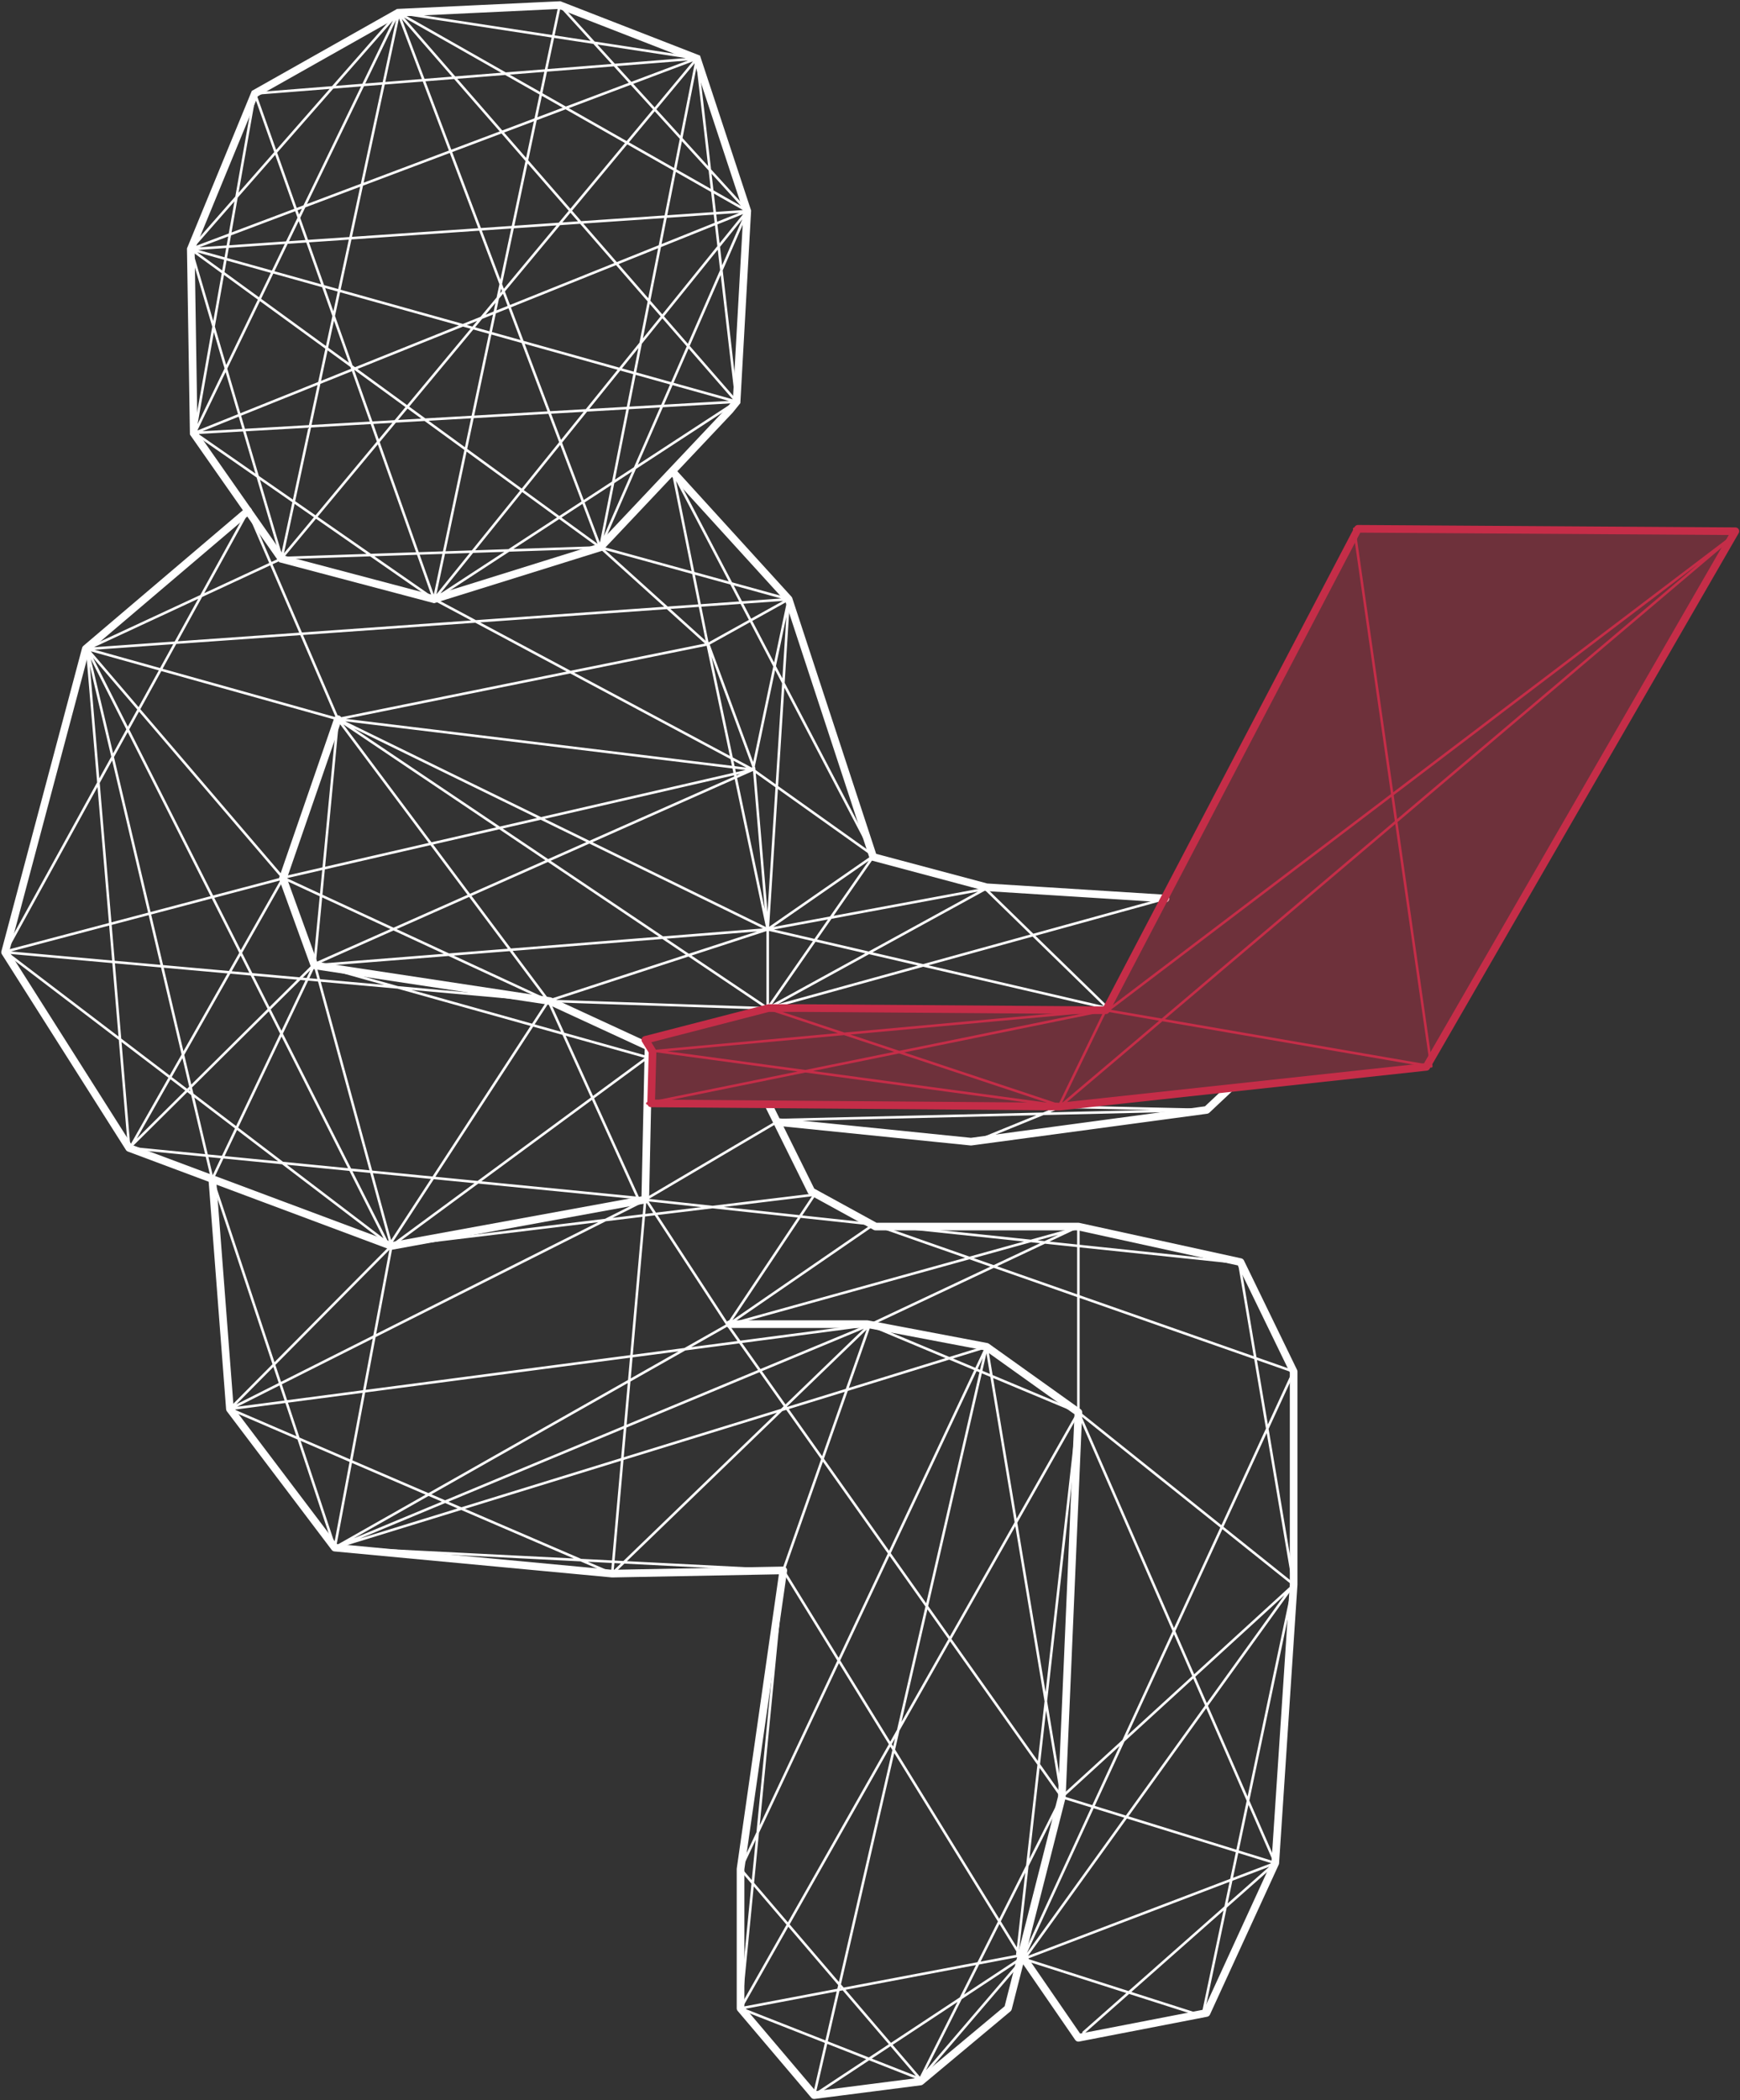 <svg width="684" height="825" viewBox="0 0 684 825" fill="none" xmlns="http://www.w3.org/2000/svg">
<rect x="0" y="0" width="684" height="825" fill="#333333" stroke="none"/>
<path d="M97.529 200.653L33.73 254.862L2 374.041L50.782 450.931L153.867 489.435L253.653 471.202L254.951 411.137L216.157 393.23L123.6 379.211L111.211 345.044L132.819 282.499" stroke="white" stroke-width="3" stroke-linecap="round" stroke-linejoin="round"/>
<path d="M416.928 434.732L383.237 448.465M305.412 439.974L474.358 435.998L416.202 434.732M34.258 254.929L50.782 450.93L250.796 470.587L215.589 393.166M34.258 254.929L152.831 489.434L215.589 393.166M34.258 254.929L111.211 344.802L215.589 393.166M215.589 393.166L2 374.041L97.529 200.653L132.819 282.498M215.589 393.166L301.789 396.082M215.589 393.166L132.819 282.498M132.819 282.498L123.6 379.211L301.789 365.057M132.819 282.498L301.789 365.057M132.819 282.498L301.789 396.082M132.819 282.498L278.169 253.092M301.789 365.057L278.169 253.092M301.789 365.057L435.564 396.082L387.401 349.166M301.789 365.057L310.043 235.388M301.789 365.057L343.484 336.14M301.789 365.057L387.401 349.166M278.169 253.092L235.971 215.013L310.043 235.388M278.169 253.092L310.043 235.388M278.169 253.092L264.539 185.451L343.484 336.14M310.043 235.388L295.955 302.326L343.484 336.14M343.484 336.14L301.789 396.082M301.789 396.082L387.401 349.166M458.18 352.963L301.79 396.082M278.57 253.463L296.427 301.729L301.788 365.012V396.08M170.644 235.385L100.175 36.754L273.978 22.974M170.644 235.385L220.038 2L293.753 82.901M170.644 235.385L293.753 82.901M170.644 235.385L289.559 157.806L156.509 4.996M110.713 219.205L75.003 97.879M75.003 97.879L293.751 82.901L76.55 170.067M75.003 97.879L273.977 22.974M75.003 97.879L156.508 4.996L76.55 170.067M75.003 97.879L235.969 215.011M75.003 97.879L289.557 157.806L76.55 170.067M156.509 6.376L110.715 219.205L273.978 22.974M293.753 82.901L156.509 4.996M273.978 22.974L156.509 4.996M156.509 4.996L235.972 215.011M76.55 170.067L100.174 36.754M235.972 215.011L293.754 82.901M235.972 215.011L273.98 22.974L289.56 157.807M110.715 219.206L235.97 215.012M76.551 170.068L170.643 235.387M170.646 235.386L295.957 302.324L132.82 282.496L34.26 254.928L111.213 219.205M50.969 451.19L111.211 345.042L2 373.845L153.867 489.432L123.672 378.717L83.453 463.129L34.258 254.928L310.043 235.386M123.671 378.718L295.954 302.324L111.21 344.801M301.789 365.056L215.59 393.165M83.454 463.13L131.593 607.926M131.593 607.926L307.921 616.869M131.593 607.926L341.853 520.458M131.593 607.926L286.059 520.458M131.593 607.926L153.868 489.433M131.593 607.926L387.846 529.04M307.921 616.869L402.017 769.616L361.731 816.659M307.921 616.869L291.111 788.924M307.921 616.869L341.853 520.458M361.731 816.659L291.111 788.924M361.731 816.659L291.111 734.147L387.846 529.04M361.731 816.659L417.41 705.908M291.111 788.924L404.053 767.529L320.028 823L387.846 529.04M291.111 788.924L423.918 554.784M341.853 520.458L423.918 554.784M341.853 520.458L90.379 553.466M341.853 520.458L240.65 618.138M341.853 520.458L423.918 481.81M423.918 554.784L399.929 767.585M423.918 554.784L508.534 622.432M423.918 554.784L501.312 731.834L417.41 705.908M423.918 554.784L423.918 482.279L286.059 520.458M508.534 622.432L402.612 769.533L472.724 791.931L508.534 622.432ZM508.534 622.432L487.137 496.055L343.485 480.973L286.059 520.458M286.059 520.458L320.195 469.288L153.868 489.433M286.059 520.458L417.41 705.908M286.059 520.458L253.94 471.228L90.379 553.466M153.868 489.433L90.379 553.466M153.868 489.433L254.559 415.337L123.673 378.717L50.783 450.929M90.379 553.466L240.65 618.138M417.41 705.908L387.846 529.04M305.413 440.711L253.654 471.2L240.65 618.138M425.951 798.388L501.309 731.835L402.015 769.617L508.531 538.771L343.482 480.975L254.43 471.377M417.409 705.907L508.533 622.622" stroke="white" stroke-linecap="round" stroke-linejoin="round"/>
<path d="M305.563 439.219C304.739 439.135 304.003 439.736 303.919 440.56C303.836 441.384 304.436 442.12 305.26 442.204L305.563 439.219ZM381.706 448.465L381.554 449.957C381.671 449.969 381.789 449.967 381.906 449.951L381.706 448.465ZM474.358 435.998L474.558 437.484C474.868 437.442 475.157 437.305 475.385 437.091L474.358 435.998ZM484.082 428.921C484.686 428.354 484.716 427.405 484.149 426.801C483.581 426.197 482.632 426.168 482.028 426.735L484.082 428.921ZM265.648 184.441C265.09 183.829 264.142 183.784 263.529 184.342C262.917 184.9 262.872 185.849 263.43 186.461L265.648 184.441ZM310.016 235.387L311.441 234.919C311.375 234.718 311.267 234.533 311.125 234.377L310.016 235.387ZM343.246 336.631L341.821 337.099C341.979 337.58 342.37 337.95 342.859 338.08L343.246 336.631ZM387.842 348.531L387.455 349.98C387.551 350.005 387.649 350.021 387.748 350.028L387.842 348.531ZM458.086 354.46C458.912 354.512 459.625 353.884 459.677 353.057C459.729 352.23 459.101 351.518 458.274 351.466L458.086 354.46ZM303.458 433.34C303.09 432.598 302.191 432.294 301.448 432.662C300.706 433.03 300.402 433.93 300.77 434.672L303.458 433.34ZM318.952 467.983L317.608 468.65C317.744 468.925 317.962 469.151 318.231 469.299L318.952 467.983ZM344.183 481.811L343.462 483.127C343.683 483.248 343.931 483.311 344.183 483.311V481.811ZM423.917 481.811L424.238 480.346C424.133 480.323 424.025 480.311 423.917 480.311V481.811ZM487.64 495.766L488.99 495.111C488.789 494.698 488.41 494.399 487.961 494.301L487.64 495.766ZM508.533 538.77H510.033C510.033 538.543 509.982 538.319 509.883 538.115L508.533 538.77ZM508.533 622.433L510.03 622.532C510.032 622.499 510.033 622.466 510.033 622.433H508.533ZM501.311 731.835L502.674 732.461C502.751 732.295 502.796 732.116 502.808 731.934L501.311 731.835ZM474.275 790.722L474.56 792.195C475.035 792.103 475.436 791.787 475.638 791.348L474.275 790.722ZM423.917 800.479L422.682 801.329C423.02 801.821 423.617 802.065 424.203 801.951L423.917 800.479ZM402.815 767.183C402.346 766.501 401.412 766.328 400.729 766.798C400.047 767.268 399.875 768.202 400.344 768.884L402.815 767.183ZM110.681 219.538L109.453 220.399L109.767 220.848L110.298 220.989L110.681 219.538ZM76.153 170.214L74.653 170.238L74.661 170.697L74.924 171.074L76.153 170.214ZM75.002 97.879L73.615 97.308L73.498 97.594L73.503 97.903L75.002 97.879ZM100.173 36.755L99.437 35.448L98.984 35.703L98.786 36.183L100.173 36.755ZM156.507 4.996L156.437 3.497L156.081 3.514L155.771 3.689L156.507 4.996ZM220.036 2L220.579 0.602L220.283 0.487L219.965 0.502L220.036 2ZM273.977 22.974L275.401 22.504L275.18 21.832L274.52 21.576L273.977 22.974ZM293.751 82.901L295.248 82.985L295.264 82.701L295.175 82.431L293.751 82.901ZM289.556 157.806L290.723 158.749L291.027 158.373L291.054 157.89L289.556 157.806ZM286.913 161.076L288.004 162.106L288.043 162.064L288.08 162.019L286.913 161.076ZM235.968 215.011L236.415 216.443L236.789 216.326L237.059 216.041L235.968 215.011ZM170.642 235.386L170.259 236.836L170.677 236.947L171.089 236.818L170.642 235.386ZM286.916 518.641C286.088 518.641 285.416 519.313 285.416 520.141C285.416 520.97 286.088 521.641 286.916 521.641V518.641ZM340.928 520.141L341.208 518.667C341.116 518.65 341.022 518.641 340.928 518.641V520.141ZM387.846 529.041L388.717 527.82C388.54 527.694 388.338 527.608 388.125 527.567L387.846 529.041ZM423.917 554.785L425.416 554.849C425.438 554.342 425.202 553.858 424.789 553.564L423.917 554.785ZM417.409 705.909L418.863 706.279C418.888 706.179 418.904 706.077 418.908 705.973L417.409 705.909ZM396.254 788.925L397.216 790.076C397.458 789.874 397.63 789.601 397.708 789.295L396.254 788.925ZM361.861 817.636L362.052 819.124C362.336 819.087 362.603 818.971 362.822 818.787L361.861 817.636ZM320.027 823.001L318.884 823.971C319.212 824.358 319.715 824.553 320.218 824.488L320.027 823.001ZM291.11 788.925H289.61C289.61 789.28 289.737 789.624 289.967 789.895L291.11 788.925ZM291.11 734.148L289.626 733.935C289.616 734.006 289.61 734.077 289.61 734.148H291.11ZM307.92 616.87L309.405 617.083C309.467 616.647 309.336 616.206 309.044 615.877C308.753 615.547 308.332 615.362 307.892 615.37L307.92 616.87ZM240.65 618.14L240.51 619.633C240.566 619.638 240.622 619.64 240.678 619.639L240.65 618.14ZM131.593 607.926L130.397 608.832C130.651 609.167 131.034 609.381 131.453 609.42L131.593 607.926ZM90.378 553.467L88.883 553.582C88.905 553.869 89.009 554.143 89.182 554.373L90.378 553.467ZM84.949 463.016C84.886 462.19 84.165 461.572 83.339 461.635C82.513 461.699 81.895 462.419 81.958 463.246L84.949 463.016ZM305.26 442.204L381.554 449.957L381.858 446.972L305.563 439.219L305.26 442.204ZM381.906 449.951L474.558 437.484L474.158 434.511L381.506 446.978L381.906 449.951ZM475.385 437.091L484.082 428.921L482.028 426.735L473.331 434.904L475.385 437.091ZM263.43 186.461L308.907 236.397L311.125 234.377L265.648 184.441L263.43 186.461ZM308.591 235.855L341.821 337.099L344.671 336.163L311.441 234.919L308.591 235.855ZM342.859 338.08L387.455 349.98L388.229 347.081L343.633 335.182L342.859 338.08ZM387.748 350.028L458.086 354.46L458.274 351.466L387.936 347.034L387.748 350.028ZM300.77 434.672L317.608 468.65L320.296 467.317L303.458 433.34L300.77 434.672ZM318.231 469.299L343.462 483.127L344.903 480.496L319.673 466.668L318.231 469.299ZM344.183 483.311H423.917V480.311H344.183V483.311ZM423.597 483.277L487.319 497.232L487.961 494.301L424.238 480.346L423.597 483.277ZM486.291 496.422L507.184 539.426L509.883 538.115L488.99 495.111L486.291 496.422ZM507.033 538.77V622.433H510.033V538.77H507.033ZM507.037 622.334L499.814 731.736L502.808 731.934L510.03 622.532L507.037 622.334ZM499.948 731.209L472.912 790.096L475.638 791.348L502.674 732.461L499.948 731.209ZM473.99 789.249L423.632 799.006L424.203 801.951L474.56 792.195L473.99 789.249ZM425.153 799.628L402.815 767.183L400.344 768.884L422.682 801.329L425.153 799.628ZM111.91 218.678L77.382 169.354L74.924 171.074L109.453 220.399L111.91 218.678ZM77.653 170.19L76.502 97.856L73.503 97.903L74.653 170.238L77.653 170.19ZM76.389 98.451L101.56 37.326L98.786 36.183L73.615 97.308L76.389 98.451ZM100.91 38.061L157.244 6.302L155.771 3.689L99.437 35.448L100.91 38.061ZM156.578 6.494L220.106 3.498L219.965 0.502L156.437 3.497L156.578 6.494ZM219.492 3.398L273.433 24.372L274.52 21.576L220.579 0.602L219.492 3.398ZM272.552 23.444L292.326 83.371L295.175 82.431L275.401 22.504L272.552 23.444ZM292.253 82.817L288.059 157.722L291.054 157.89L295.248 82.985L292.253 82.817ZM288.39 156.863L285.747 160.133L288.08 162.019L290.723 158.749L288.39 156.863ZM285.823 160.046L234.878 213.981L237.059 216.041L288.004 162.106L285.823 160.046ZM235.522 213.579L170.196 233.954L171.089 236.818L236.415 216.443L235.522 213.579ZM171.026 233.936L111.065 218.088L110.298 220.989L170.259 236.836L171.026 233.936ZM286.916 521.641H340.928V518.641H286.916V521.641ZM340.649 521.615L387.566 530.515L388.125 527.567L341.208 518.667L340.649 521.615ZM386.974 530.262L423.046 556.006L424.789 553.564L388.717 527.82L386.974 530.262ZM422.419 554.72L415.911 705.844L418.908 705.973L425.416 554.849L422.419 554.72ZM415.956 705.538L394.801 788.554L397.708 789.295L418.863 706.279L415.956 705.538ZM395.293 787.773L360.9 816.484L362.822 818.787L397.216 790.076L395.293 787.773ZM361.67 816.148L319.837 821.513L320.218 824.488L362.052 819.124L361.67 816.148ZM321.171 822.03L292.254 787.954L289.967 789.895L318.884 823.971L321.171 822.03ZM292.61 788.925V734.148H289.61V788.925H292.61ZM292.595 734.361L309.405 617.083L306.435 616.657L289.626 733.935L292.595 734.361ZM307.892 615.37L240.621 616.64L240.678 619.639L307.948 618.37L307.892 615.37ZM240.79 616.646L131.733 606.433L131.453 609.42L240.51 619.633L240.79 616.646ZM132.789 607.021L91.574 552.562L89.182 554.373L130.397 608.832L132.789 607.021ZM91.874 553.353L84.949 463.016L81.958 463.246L88.883 553.582L91.874 553.353Z" fill="white"/>
<path d="M533.824 207.719L682.183 208.671L560.717 419.075L416.573 434.677L255.96 433.427L256.52 413.06L253.687 408.469L302.116 395.978H315.1L432.756 396.831H434.734L533.824 207.719Z" fill="#C52D48" fill-opacity="0.4" stroke="#C52D48" stroke-width="3" stroke-linecap="round" stroke-linejoin="round"/>
<path d="M302.271 395.744C302.009 395.657 301.726 395.799 301.639 396.061C301.552 396.323 301.694 396.606 301.956 396.693L302.271 395.744ZM416.927 434.369L416.86 434.864C417.116 434.899 417.356 434.733 417.415 434.482C417.473 434.23 417.33 433.976 417.085 433.894L416.927 434.369ZM257.839 412.842L257.794 412.344C257.54 412.367 257.345 412.576 257.339 412.831C257.333 413.085 257.52 413.303 257.772 413.337L257.839 412.842ZM435.011 396.712L435.111 397.202C435.371 397.149 435.545 396.902 435.506 396.64C435.467 396.377 435.23 396.19 434.966 396.214L435.011 396.712ZM254.366 432.937C254.096 432.992 253.921 433.256 253.976 433.527C254.031 433.797 254.295 433.972 254.565 433.917L254.366 432.937ZM532.838 207.648C532.798 207.374 532.545 207.185 532.272 207.224C531.998 207.263 531.809 207.516 531.848 207.79L532.838 207.648ZM562.645 418.873L562.56 419.366C562.717 419.393 562.878 419.343 562.993 419.231C563.108 419.12 563.162 418.96 563.14 418.802L562.645 418.873ZM435.459 396.945L435.157 396.547C434.998 396.667 434.926 396.87 434.973 397.064C435.02 397.257 435.178 397.404 435.374 397.438L435.459 396.945ZM682.182 209.861L682.505 210.243C682.711 210.068 682.741 209.76 682.572 209.549C682.402 209.337 682.095 209.299 681.879 209.463L682.182 209.861ZM416.606 433.987C416.395 434.165 416.369 434.481 416.547 434.692C416.725 434.903 417.041 434.929 417.252 434.75L416.606 433.987ZM301.956 396.693L416.77 434.843L417.085 433.894L302.271 395.744L301.956 396.693ZM416.994 433.873L257.906 412.346L257.772 413.337L416.86 434.864L416.994 433.873ZM257.884 413.34L435.057 397.21L434.966 396.214L257.794 412.344L257.884 413.34ZM434.912 396.222L254.366 432.937L254.565 433.917L435.111 397.202L434.912 396.222ZM531.848 207.79L562.15 418.944L563.14 418.802L532.838 207.648L531.848 207.79ZM562.73 418.38L435.544 396.453L435.374 397.438L562.56 419.366L562.73 418.38ZM435.761 397.344L682.484 210.26L681.879 209.463L435.157 396.547L435.761 397.344ZM681.858 209.48L416.606 433.987L417.252 434.75L682.505 210.243L681.858 209.48ZM434.281 396.364L415.751 434.514L416.65 434.951L435.18 396.8L434.281 396.364Z" fill="#C52D48"/>
</svg>
